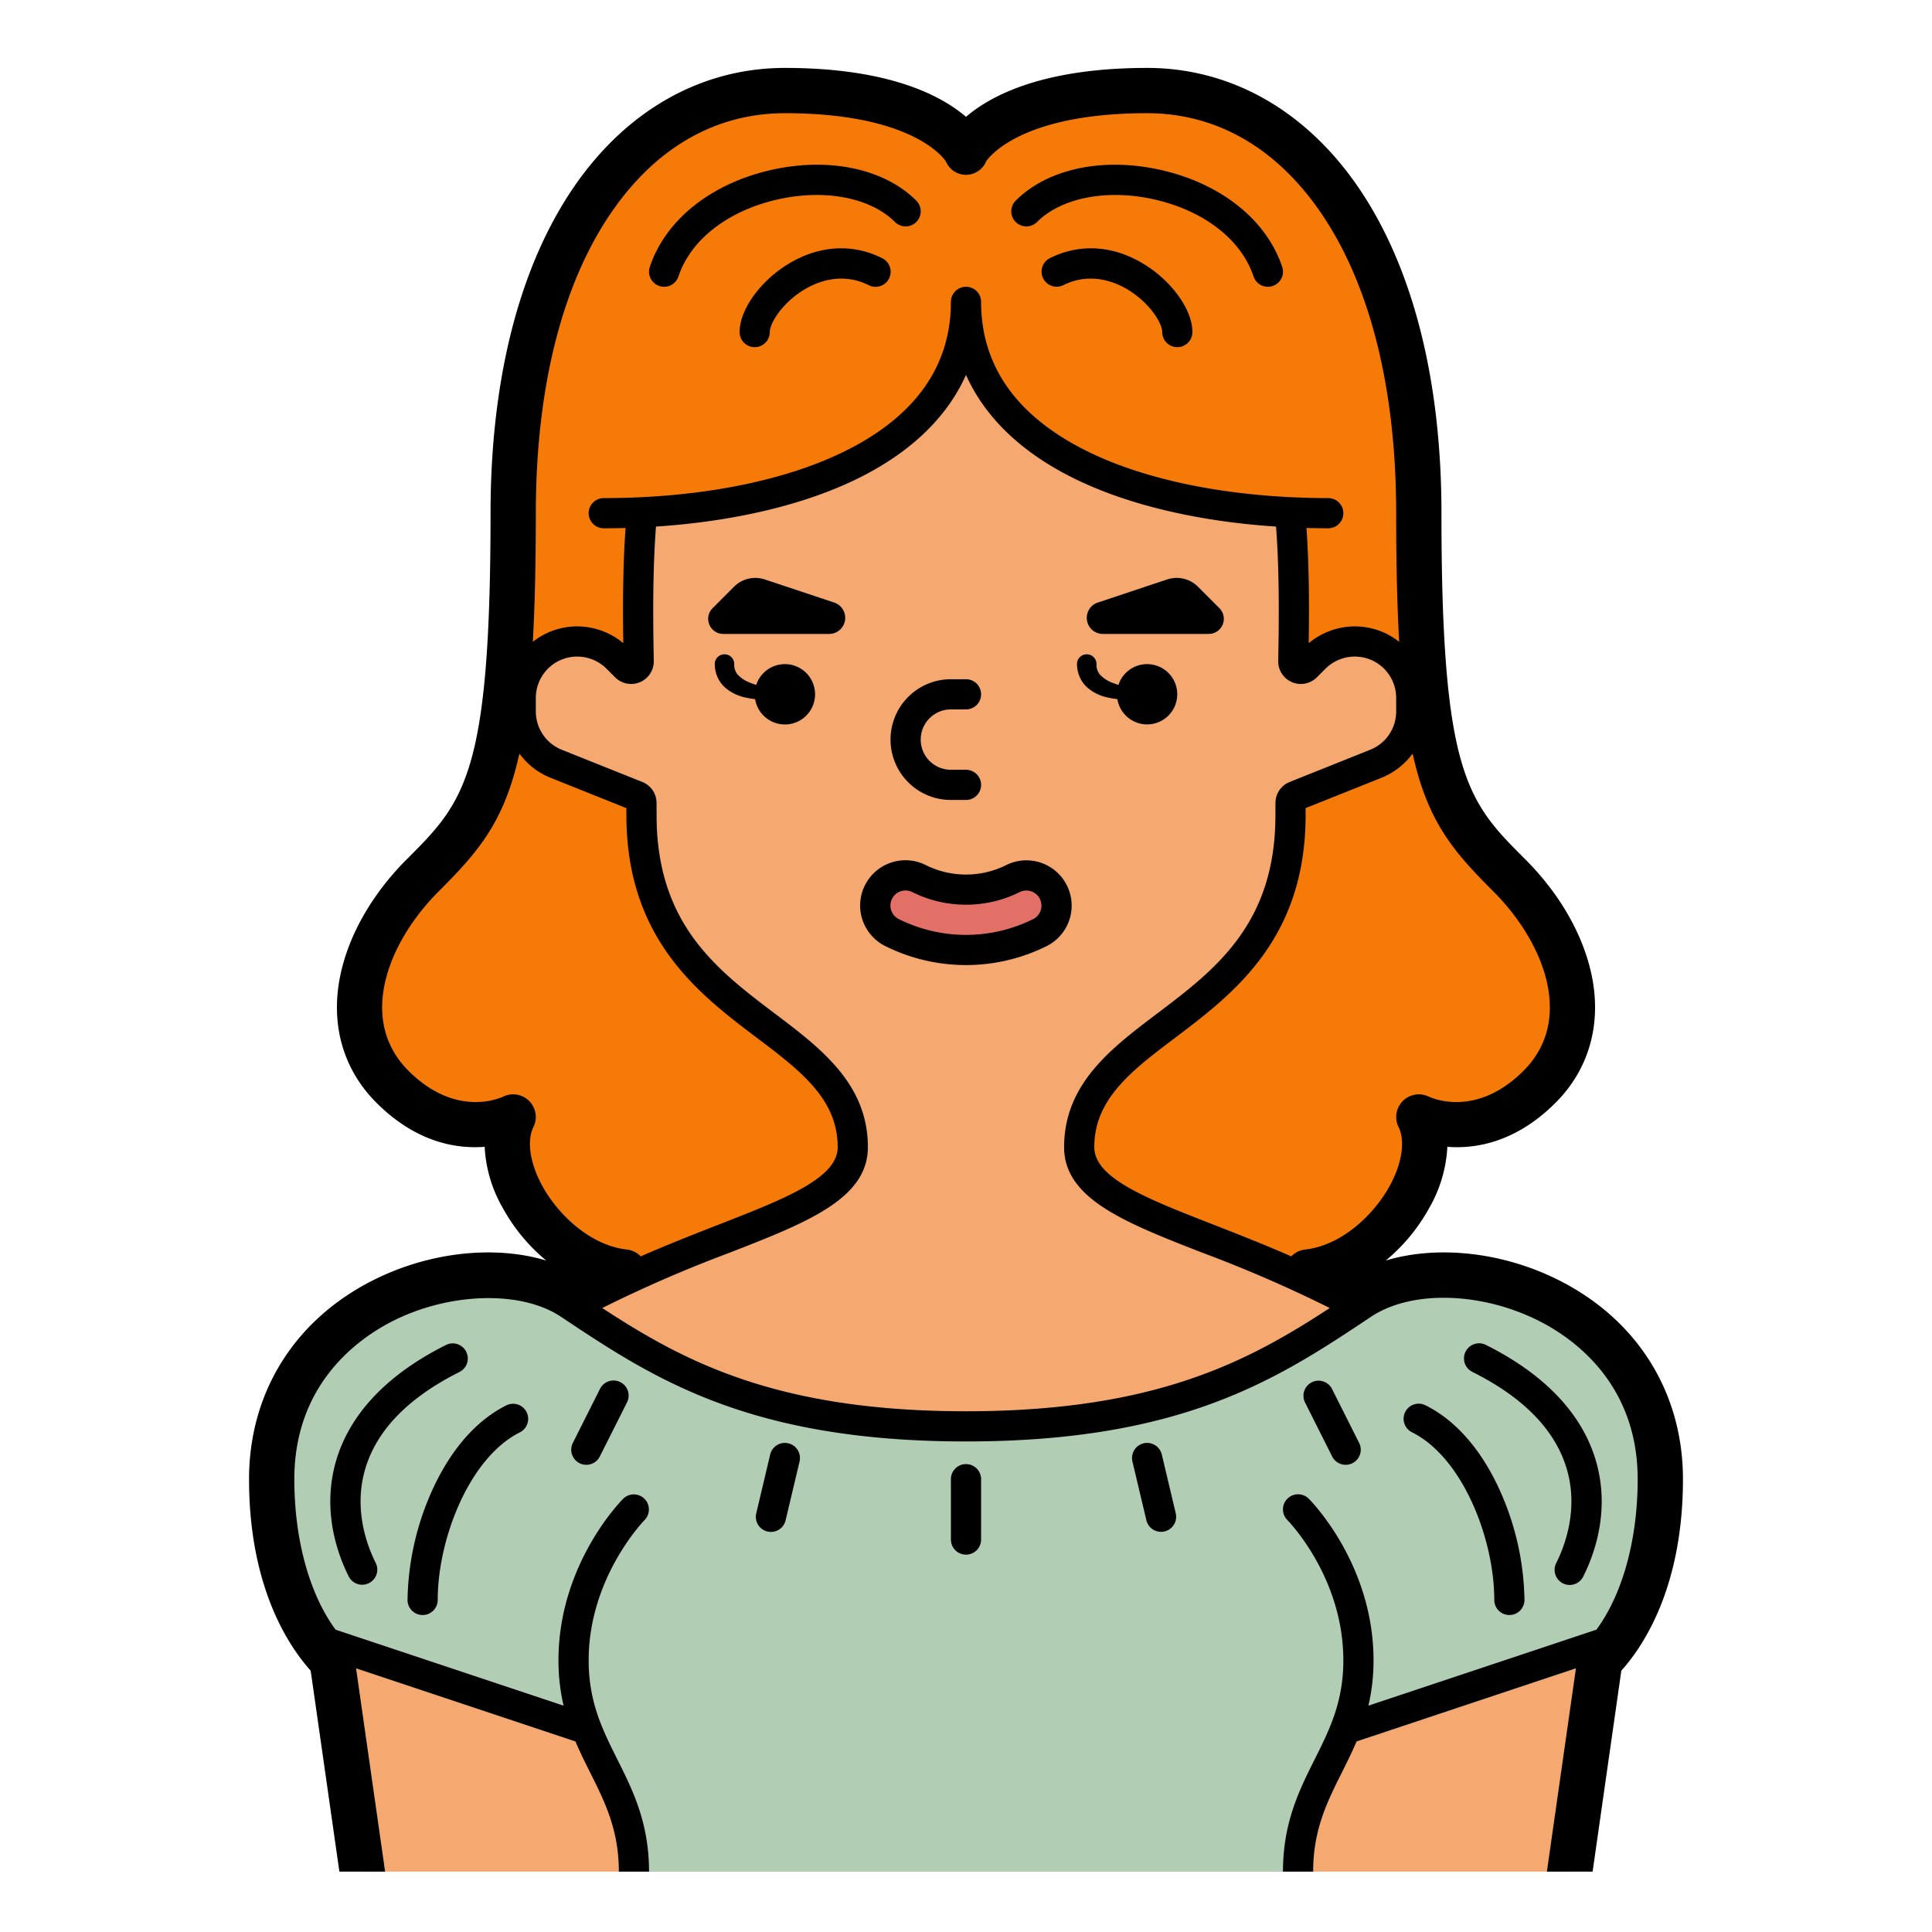 <?xml version="1.0" encoding="UTF-8"?>
<svg xmlns="http://www.w3.org/2000/svg" viewBox="0 0 512 512" width="512" height="512"><g id="Fill_out_line" data-name="Fill out line"><path d="M336,336c24,8,48-24,40-40,0,0,16,8,32-8s8-40-8-56-24-24-24-96S344,24,304,24s-48,16-48,16-8-16-48-16-72,40-72,112-8,80-24,96-24,40-8,56,32,8,32,8c-8,16,16,48,40,40Z" style="fill:#f57a08"/><path d="M344,176l3.029-3.029a16.971,16.971,0,0,1,12-4.971h0A16.971,16.971,0,0,1,376,184.971v3.54a16.971,16.971,0,0,1-10.668,15.757l-26.553,10.624Z" style="fill:#f5a971"/><path d="M168,176l-3.029-3.029a16.971,16.971,0,0,0-12-4.971h0A16.971,16.971,0,0,0,136,184.971v3.54a16.971,16.971,0,0,0,10.668,15.757l26.553,10.624Z" style="fill:#f5a971"/><polygon points="424 440 416 496 96 496 88 440 424 440" style="fill:#f5a971"/><path d="M408,384.046C363.412,325.265,288,326.54,288,304c0-32,56-32,56-88,0-80,16-152-88-152s-88,72-88,152c0,56,56,56,56,88,0,23.513-82.062,21.111-125.593,88Z" style="fill:#f5a971"/><path d="M256,251.752a43.795,43.795,0,0,1-19.578-4.597,8,8,0,1,1,7.155-14.311,27.914,27.914,0,0,0,24.845,0,8,8,0,0,1,7.155,14.311A43.795,43.795,0,0,1,256,251.752Z" style="fill:#e37066"/><path d="M440,392c0,24-8,40-16,48l-69.66,23.22C349.74,472.99,344,481.63,344,496H168c0-14.37-5.74-23.01-10.34-32.78L88,440c-8-8-16-24-16-48,0-48,56-64,80-48s48,32,104,32,80-16,104-32S440,344,440,392Z" style="fill:#b1cdb4"/><path d="M160,136c48,0,96-16,96-56,0,40,48,56,96,56l-4-76.162H172Z" style="fill:#f57a08"/><path d="M252,212h4a4,4,0,0,0,0-8h-4a8,8,0,0,1,0-16h4a4,4,0,0,0,0-8h-4a16,16,0,0,0,0,32Z"/><path d="M282.733,234.634a11.998,11.998,0,0,0-16.1-5.367,23.895,23.895,0,0,1-21.267,0,12,12,0,1,0-10.733,21.466,47.987,47.987,0,0,0,42.733 0,12,12,0,0,0,5.367-16.099Zm-6.938,6.631a3.975,3.975,0,0,1-2.006,2.312,39.984,39.984,0,0,1-35.578-0,4,4,0,1,1,3.578-7.155,31.93,31.93,0,0,0,28.422,0,4,4,0,0,1,5.583,4.843Z"/><path d="M256,388a4,4,0,0,0-4,4v16a4,4,0,0,0,8,0V392A4,4,0,0,0,256,388Z"/><path d="M307.891,385.463a4,4,0,1,0-7.784,1.847l3.692,15.568a4,4,0,1,0,7.784-1.847Z"/><path d="M353.018,385.939a4,4,0,1,0,7.147-3.593L352.98,368.051a4,4,0,0,0-7.147,3.593Z"/><path d="M208.923,382.494a3.999,3.999,0,0,0-4.815,2.969l-3.692,15.568a4,4,0,1,0,7.784,1.846l3.692-15.568A4,4,0,0,0,208.923,382.494Z"/><path d="M164.388,366.272a3.997,3.997,0,0,0-5.37,1.777L151.832,382.346a4,4,0,1,0,7.147,3.593l7.186-14.296A4,4,0,0,0,164.388,366.272Z"/><path d="M134.211,372.422c-10.271,5.135-16.472,15.316-19.866,22.953A73.308,73.308,0,0,0,108,424a4,4,0,0,0,8,0c0-16.125,8.331-37.693,21.789-44.422a4,4,0,0,0-3.578-7.155Z"/><path d="M121.789,363.578a4,4,0,0,0-3.578-7.155c-33.309,16.655-35.162,42.62-25.789,61.367a4,4,0,0,0,7.155-3.578c-2.396-4.792-5.939-14.42-2.746-25.062C99.897,378.928,108.294,370.325,121.789,363.578Z"/><path d="M374.211,379.578C387.669,386.307,396,407.875,396,424a4,4,0,0,0,8,0,73.308,73.308,0,0,0-6.345-28.625c-3.394-7.637-9.596-17.818-19.866-22.953a4,4,0,1,0-3.578,7.155Z"/><path d="M390.211,363.578c13.495,6.747,21.892,15.351,24.958,25.572,3.193,10.642-.35,20.27-2.746,25.062a4,4,0,1,0,7.155,3.578c9.373-18.747,7.521-44.712-25.789-61.367a4,4,0,1,0-3.578,7.155Z"/><path d="M233.789,68.422c-7.986-3.993-16.894-3.404-25.084,1.656C201.343,74.628,196,82.166,196,88a4,4,0,0,0,8,0c0-2.292,3.173-7.57,8.911-11.116,3.325-2.056,9.996-4.959,17.3-1.306a4,4,0,1,0,3.578-7.155Z"/><path d="M174.735,75.795a3.998,3.998,0,0,0,5.06-2.53c3.218-9.655,12.888-17.248,25.868-20.312,12.596-2.973,24.966-.667,31.509,5.876a4,4,0,0,0,5.657-5.657c-8.59-8.59-23.537-11.658-39.004-8.004-15.698,3.706-27.518,13.264-31.62,25.568A4.001,4.001,0,0,0,174.735,75.795Z"/><path d="M303.295,70.079c-8.189-5.061-17.096-5.65-25.084-1.656a4,4,0,0,0,3.578,7.155c7.302-3.651,13.975-.75,17.3,1.306C304.827,80.43,308,85.708,308,88a4,4,0,0,0,8,0C316,82.166,310.657,74.628,303.295,70.079Z"/><path d="M274.829,58.829c6.543-6.544,18.912-8.848,31.509-5.876,12.979,3.064,22.649,10.658,25.868,20.312a4,4,0,1,0,7.59-2.53c-4.102-12.304-15.922-21.862-31.62-25.568-15.468-3.654-30.415-.584-39.004,8.004a4,4,0,0,0,5.657,5.657Z"/><path d="M288.133,182.187a11.825,11.825,0,0,0,5.396,2.648,19.442,19.442,0,0,0,2.581.431,7.988,7.988,0,1,0,.295-3.77c-.57-.175-1.128-.362-1.658-.578a8.646,8.646,0,0,1-3.238-2.126A4.003,4.003,0,0,1,290.583,176v-.022l-0-.022A2.583,2.583,0,0,0,285.417,176a8.889,8.889,0,0,0,.695,3.365A8.172,8.172,0,0,0,288.133,182.187Z"/><path d="M221.071,159.68l-18.372-6.117a8,8,0,0,0-8.189,1.938l-5.664,5.673A4,4,0,0,0,191.677,168h28.045a4.269,4.269,0,0,0,1.349-8.32Z"/><path d="M292.278,168h28.045a4,4,0,0,0,2.831-6.826l-5.664-5.673a8,8,0,0,0-8.189-1.938L290.929,159.68A4.269,4.269,0,0,0,292.278,168Z"/><path d="M208,176a7.999,7.999,0,0,0-7.595,5.497c-.57-.175-1.128-.362-1.658-.578a8.646,8.646,0,0,1-3.238-2.126A4.004,4.004,0,0,1,194.583,176l0-.022-0-.022A2.583,2.583,0,1,0,189.417,176a8.889,8.889,0,0,0,.695,3.365,8.172,8.172,0,0,0,2.022,2.822,11.825,11.825,0,0,0,5.396,2.648,19.445,19.445,0,0,0,2.581.431A7.996,7.996,0,1,0,208,176Z"/><path d="M414.61,340.05c-15.3-8.19-33.27-10.23-47.36-6a48.317,48.317,0,0,0,11.6-14.09,35.924,35.924,0,0,0,4.71-16.04c7.51.58,18.17-1.16,28.68-11.68,8.78-8.77,12.2-20.64,9.64-33.42-2.16-10.82-8.43-21.85-17.64-31.06C388.97,212.49,382,205.51,382,136c0-35.43-7.62-65.31-22.05-86.39C346,29.23,326.13,18,304,18c-27.56,0-41.4,7.3-48,12.96C249.4,25.3,235.56,18,208,18c-22.13,0-42,11.23-55.95,31.61C137.62,70.69,130,100.57,130,136c0,69.51-6.97,76.49-22.24,91.76-9.21,9.21-15.48,20.24-17.64,31.06-2.56,12.78.86,24.65,9.64,33.42,10.51,10.52,21.17,12.26,28.68,11.68a35.923,35.923,0,0,0,4.71,16.04,48.317,48.317,0,0,0,11.6,14.09c-14.09-4.23-32.06-2.19-47.36,6C77.44,350.72,66,369.66,66,392c0,28.6,10.49,44.24,16.33,50.74L89.94,496h12.12l-7.7-53.88L152.5,461.5c1.22,2.89,2.58,5.6,3.92,8.29,3.9,7.79,7.58,15.15,7.58,26.21h8c0-12.94-4.28-21.51-8.42-29.79-3.9-7.79-7.58-15.15-7.58-26.21,0-21.92,14.62-36.97,14.83-37.18a3.999,3.999,0,0,0-5.66-5.65c-.7.7-17.17,17.46-17.17,42.83a52.3,52.3,0,0,0,1.36,12.02L88.93,431.88C82.03,422.51,78,408.06,78,392c0-24.28,15.63-36.31,24.99-41.34,15.26-8.16,34.88-8.9,45.66-1.71C172.99,365.17,198.18,382,256,382s83.01-16.83,107.35-33.05c10.95-7.3,30.15-6.58,45.66,1.71C418.37,355.69,434,367.72,434,392c0,16.06-4.03,30.51-10.93,39.88L362.64,452.02A52.3,52.3,0,0,0,364,440c0-25.37-16.47-42.13-17.17-42.83a4.002,4.002,0,0,0-5.66,5.66C341.32,402.98,356,417.91,356,440c0,11.06-3.68,18.42-7.58,26.21C344.28,474.49,340,483.06,340,496h8c0-11.06,3.68-18.42,7.58-26.21,1.34-2.69,2.7-5.4,3.92-8.29l58.14-19.38L409.94,496h12.12l7.61-53.26C435.51,436.25,446,420.6,446,392,446,369.66,434.56,350.72,414.61,340.05ZM142,136c0-33.01,6.9-60.54,19.95-79.61C173.76,39.12,189.69,30,208,30c33.47,0,41.98,11.73,42.67,12.77a5.77,5.77,0,0,0,10.66,0C262.02,41.73,270.53,30,304,30c18.31,0,34.24,9.12,46.05,26.39C363.1,75.46,370,102.99,370,136c0,13.35.26,24.57.8,34.1a18.839,18.839,0,0,0-11.77-4.1,19.16,19.16,0,0,0-12.21,4.45c.15-10.09.11-20.53-.59-30.53,1.91.05,3.83.08,5.77.08a4,4,0,0,0,0-8c-2.1,0-4.19-.03-6.25-.1-22.68-.68-43.09-5.05-57.96-12.48C269.35,110.2,260,96.94,260,80a4,4,0,0,0-8,0c0,16.94-9.35,30.2-27.79,39.42C207.99,127.53,185.19,132,160,132a4,4,0,0,0,0,8c1.94,0,3.86-.03,5.78-.08-.71,10.01-.75,20.44-.6,30.53A19.16,19.16,0,0,0,152.97,166a18.839,18.839,0,0,0-11.77,4.1C141.74,160.57,142,149.35,142,136Zm1.68,178.22c-3.24-5.95-4.13-11.9-2.32-15.53a6.005,6.005,0,0,0-7.93-8.11c-1.28.61-12.84,5.52-25.19-6.82-13.57-13.58-5.37-34.15,8-47.52,10.48-10.48,17.4-18.34,21.4-36.54a18.905,18.905,0,0,0,8.29,6.43L166,214.16V216c0,32.89,19.18,47.39,34.59,59.04C212.08,283.72,222,291.22,222,304c0,8.22-13.88,13.64-31.46,20.5-6.5,2.54-13.49,5.27-20.75,8.46a5.972,5.972,0,0,0-3.66-1.82C156.41,330.06,147.85,321.86,143.68,314.22ZM256,374c-50.29,0-74.83-13.27-96.4-27.36a352.824,352.824,0,0,1,33.86-14.7C213.88,323.98,230,317.69,230,304c0-16.76-12.5-26.21-24.58-35.34C189.97,256.98,174,244.91,174,216c0-1.09,0-2.18-.01-3.25a5.974,5.974,0,0,0-3.77-5.52L148.9,198.7a10.932,10.932,0,0,1-6.9-10.19v-3.54A10.96,10.96,0,0,1,152.97,174a11.051,11.051,0,0,1,7.76,3.21l2.29,2.29a5.998,5.998,0,0,0,10.24-4.36c-.23-11.68-.29-24.01.58-35.59,20.91-1.38,39.72-5.86,53.95-12.97,13.73-6.87,23.25-16.11,28.21-27.22,4.96,11.11,14.48,20.35,28.21,27.22,14.23,7.11,33.04,11.59,53.96,12.97.86,11.58.8,23.9.57,35.59a5.998,5.998,0,0,0,10.24,4.36l2.29-2.29a11.051,11.051,0,0,1,7.76-3.21A10.96,10.96,0,0,1,370,184.97v3.54a10.932,10.932,0,0,1-6.9,10.19l-21.32,8.53a5.974,5.974,0,0,0-3.77,5.52c-.01,1.08-.01,2.16-.01,3.25,0,28.91-15.97,40.98-31.42,52.66C294.5,277.79,282,287.24,282,304c0,13.69,16.12,19.98,36.55,27.95a351.072,351.072,0,0,1,33.85,14.69C330.83,360.73,306.3,374,256,374Zm89.87-42.86a5.972,5.972,0,0,0-3.66,1.82c-7.27-3.19-14.26-5.93-20.76-8.47C303.88,317.64,290,312.22,290,304c0-12.78,9.92-20.28,21.41-28.96C326.82,263.39,346,248.89,346,216v-1.84l20.07-8.03A18.905,18.905,0,0,0,374.36,199.7c4,18.2,10.92,26.06,21.4,36.54,13.37,13.37,21.57,33.94,8,47.52-12.35,12.35-23.91,7.43-25.2,6.82a6.002,6.002,0,0,0-7.92,8.11c1.81,3.63.92,9.58-2.32,15.53C364.15,321.86,355.59,330.06,345.87,331.14Z"/></g></svg>

